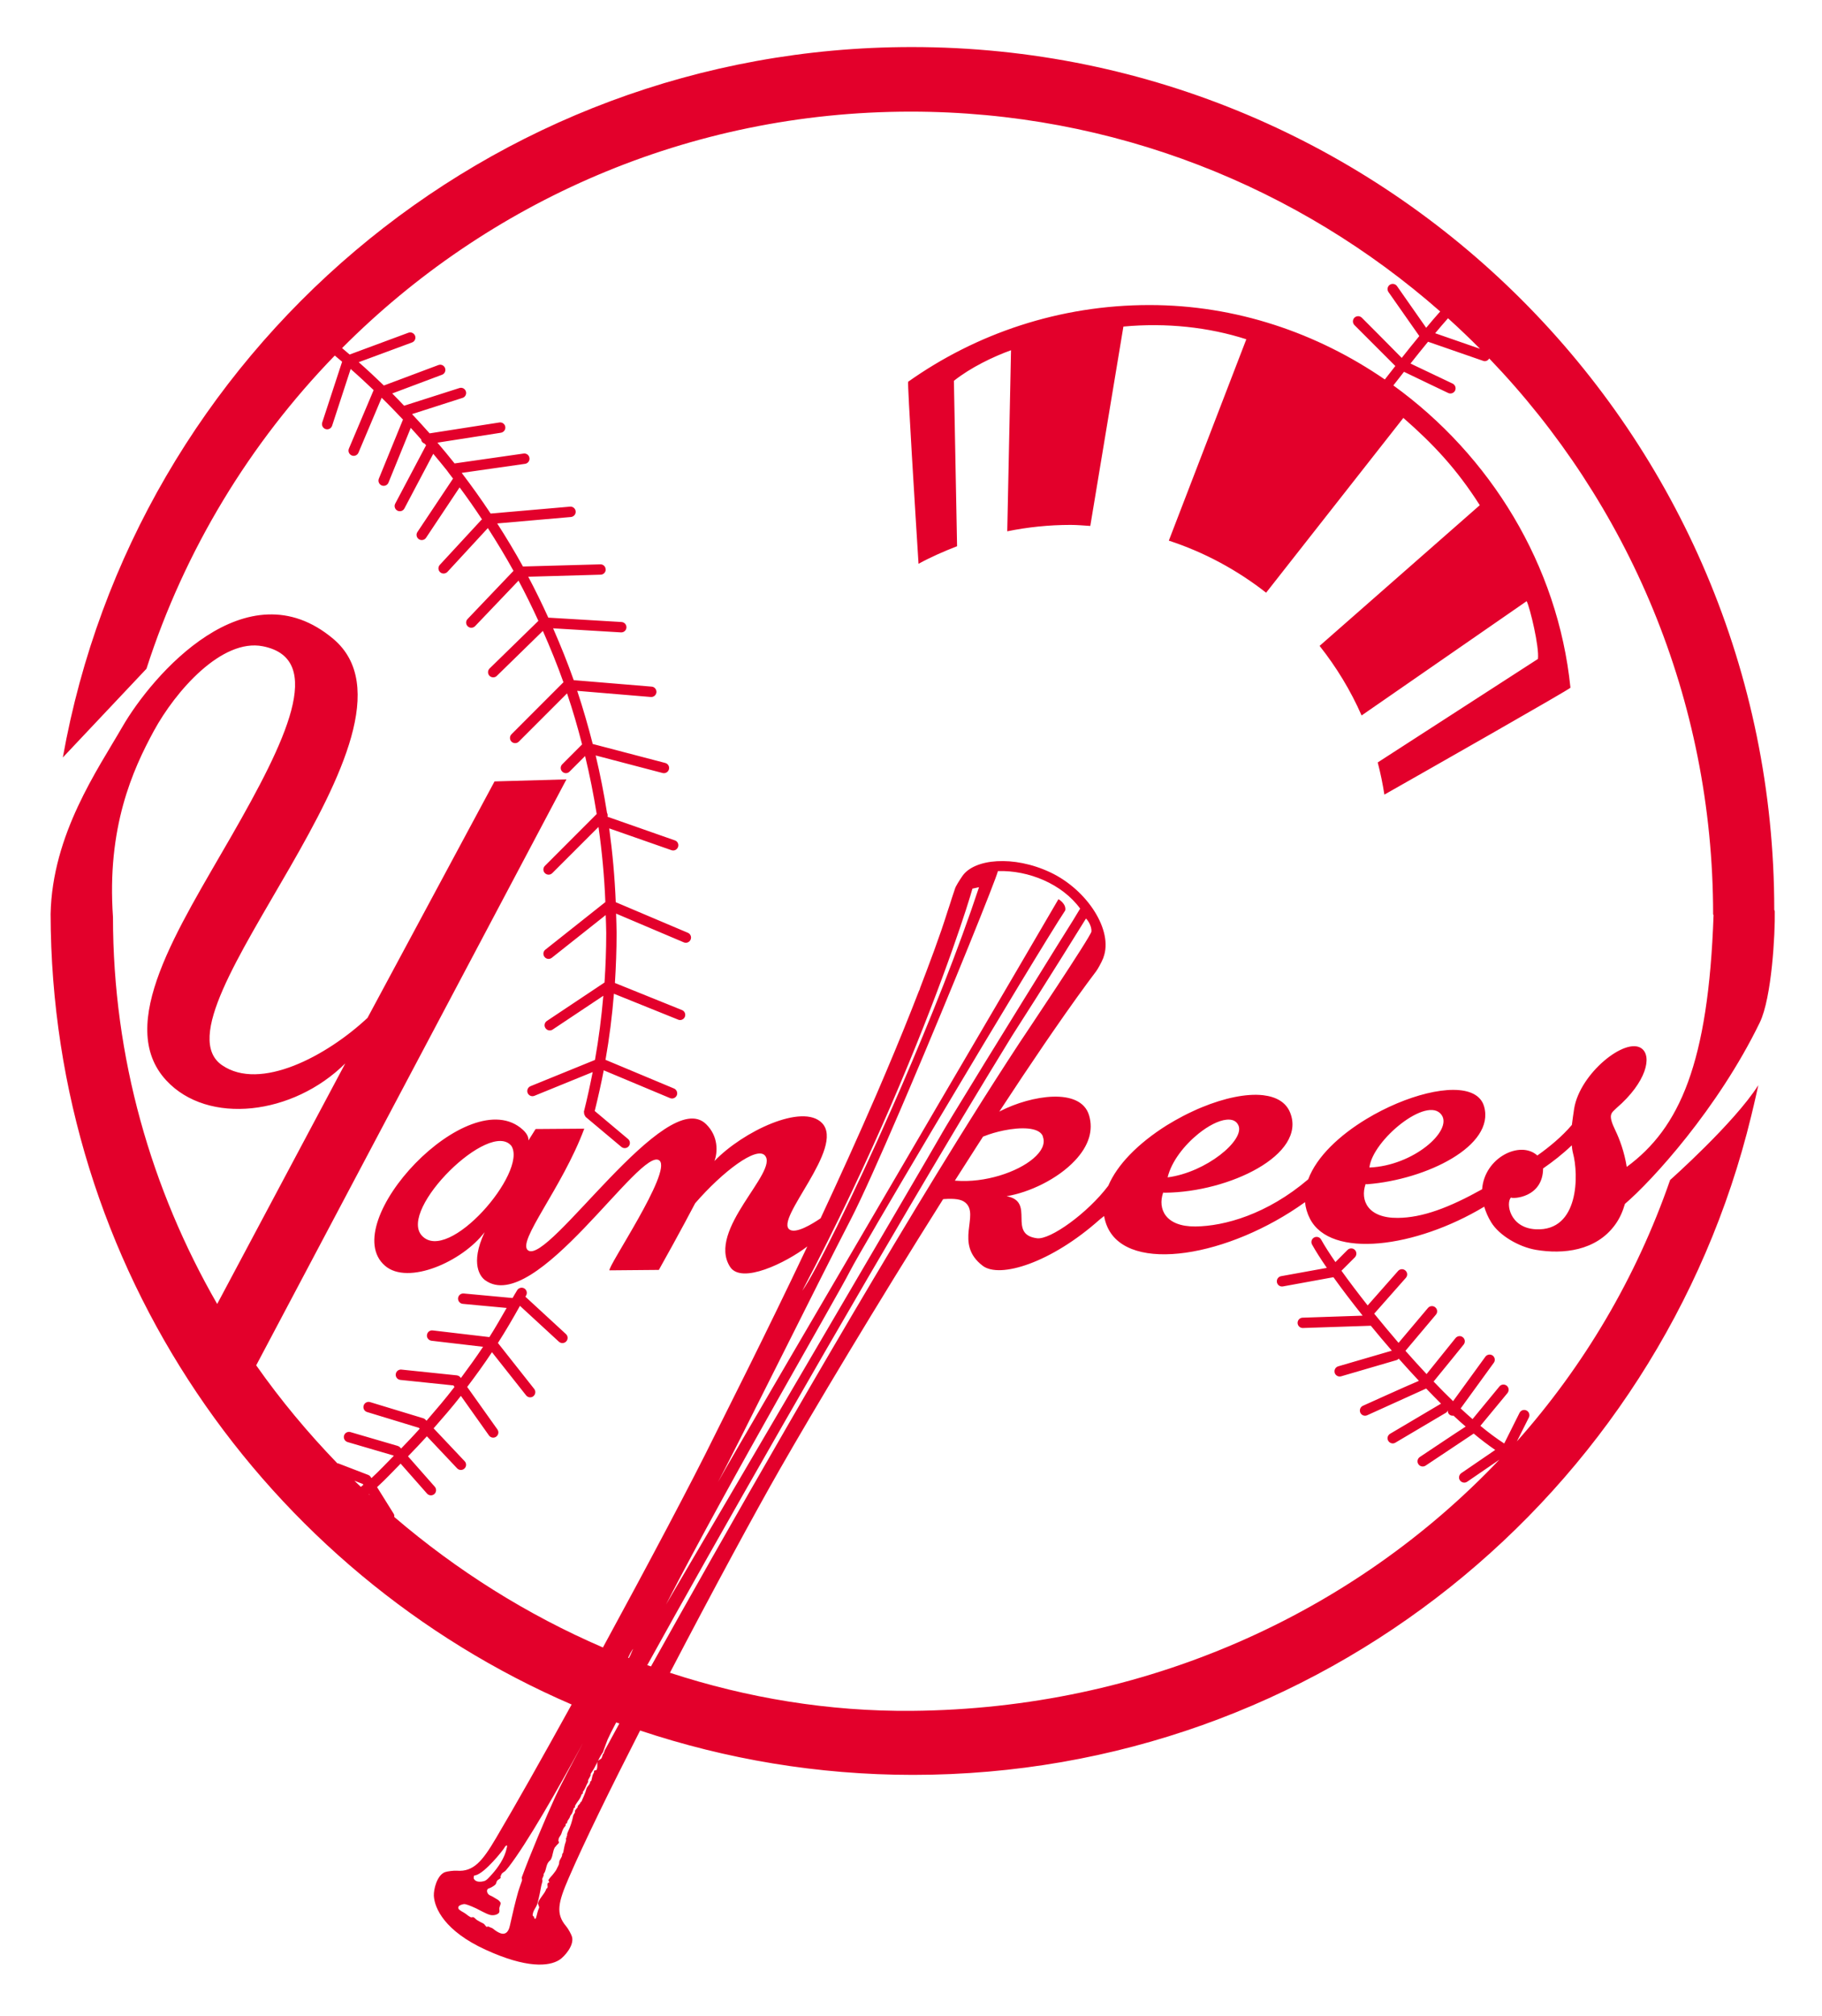 <?xml version="1.0" encoding="UTF-8" standalone="no"?>
<svg xmlns:rdf="http://www.w3.org/1999/02/22-rdf-syntax-ns#" xmlns="http://www.w3.org/2000/svg" viewBox="0 0 302 334.07" height="334.07" width="302" version="1.1" xmlns:cc="http://creativecommons.org/ns#" xmlns:dc="http://purl.org/dc/elements/1.1/">
 <g style="">
  <g style="" transform="matrix(6.58 0 0 -6.58 158.43 195.62)">
   <path d="m0 0-0.024 0.002c0.182 0.287 0.364 0.573 0.547 0.856 0.055 0.086 0.109 0.169 0.164 0.254l0.029 0.009c0.145 0.059 0.316 0.108 0.49 0.144 0.432 0.088 0.882 0.085 0.982-0.136 0.003-0.01 0.003-0.019 0.007-0.029 0.062-0.177-0.038-0.366-0.242-0.54-0.405-0.346-1.216-0.618-1.953-0.56m-7.679-12.23c-0.031 0.012-0.062 0.021-0.094 0.032 1.642 2.974 4.969 8.811 7.645 13.294 0.1 0.167 0.197 0.329 0.294 0.493 0.44 0.731 0.86 1.424 1.247 2.053 0.828 1.285 1.78 2.822 1.865 2.959 0.051-0.043 0.147-0.195 0.138-0.326-0.009-0.117-1.712-2.652-1.819-2.814-0.394-0.6-0.812-1.253-1.243-1.942-0.1-0.161-0.202-0.323-0.305-0.488-2.764-4.453-6.022-10.203-7.728-13.261m5.015 9.957c0.157 0.305 1.057 1.842 2.086 3.575 0.096 0.16 0.193 0.323 0.29 0.486 1.285 2.157 2.677 4.464 3.044 5.018 0.032 0.168-0.171 0.283-0.171 0.283-0.264-0.456-1.552-2.654-3.054-5.214-0.094-0.162-0.189-0.324-0.285-0.488-2.351-4.012-5.086-8.686-5.238-8.977 0.331 0.606 2.534 5.053 3.35 6.625 0.269 0.521 0.729 1.551 1.235 2.727 0.074 0.172 0.149 0.348 0.224 0.524 1.05 2.464 2.202 5.317 2.243 5.51 0.772 0.025 1.619-0.323 2.072-0.945 0.009 0.017-0.172-0.283-0.172-0.283-0.147-0.226-2.216-3.564-3.02-4.889-0.142-0.233-0.245-0.405-0.291-0.486-0.003-0.006-0.009-0.017-0.012-0.022-0.264-0.472-6.939-11.844-6.939-11.844 1.649 3.203 4.276 7.691 4.638 8.4m1.033 4.178c0.079 0.182 0.155 0.359 0.228 0.534 1.144 2.704 1.732 4.586 1.821 4.915l0.166 0.036c-0.512-1.551-1.229-3.339-1.941-4.986-0.078-0.177-0.154-0.355-0.232-0.53-1.016-2.306-1.977-4.231-2.279-4.645 0.89 1.693 1.633 3.28 2.237 4.676m-6.564-13.845c-0.002-0.005-0.017-0.036-0.041-0.079-0.006 0.003-0.014 0.005-0.02 0.008 0.023 0.046 0.045 0.09 0.06 0.121 0.133 0.228 0.017 0.001 0.001-0.05m-0.632-2.372-0.022-0.038v-0.025c-0.011 0.01-0.004-0.019-0.016-0.009 0.005-0.015-0.001-0.032-0.009-0.041-0.02-0.017-0.021-0.03-0.031-0.053 0 0 0.008-0.008 0.003-0.012-0.015-0.013-0.012-0.037-0.026-0.055-0.019-0.024-0.076-0.042-0.092-0.073 0.039 0.079 0.078 0.155 0.12 0.211 0.032 0.042 0.003 0.014 0.024 0.056 0.011 0.03 0.091 0.25 0.105 0.282 0.031 0.072 0.106 0.222 0.215 0.429 0.026-0.009 0.054-0.018 0.08-0.027-0.178-0.324-0.301-0.55-0.351-0.645m-0.228-0.528c-0.002-0.004-0.056-0.007-0.059-0.021-0.005-0.016 0.004-0.036-0.005-0.048-0.045-0.066-0.041-0.129-0.065-0.203-0.003-0.009-0.027-0.012-0.027-0.018 0.005-0.071-0.079-0.119-0.095-0.183-0.029-0.116-0.079-0.207-0.125-0.321-0.003-0.009-0.025-0.011-0.026-0.019-0.007-0.046-0.056-0.063-0.069-0.102-0.004-0.009 0.002-0.026-0.004-0.03-0.028-0.02-0.039-0.05-0.061-0.073-0.008-0.009 0.001-0.031-0.004-0.047-0.011-0.031-0.038-0.055-0.044-0.086-0.026-0.139-0.071-0.269-0.126-0.39-0.014-0.03-0.036-0.072-0.024-0.114-0.039 0.001 0.011-0.055-0.033-0.051 0-0.033 0.009-0.069-0.004-0.098-0.034-0.089-0.044-0.177-0.064-0.27-0.004-0.016-0.027-0.033-0.027-0.051 0.005-0.072-0.075-0.13-0.075-0.203 0-0.062-0.037-0.101-0.064-0.165-0.016-0.037-0.046-0.071-0.072-0.107-0.039-0.056-0.103-0.11-0.134-0.168-0.009-0.018 0.035-0.052 0.013-0.063-0.013-0.005-0.025-0.007-0.032-0.02-0.022-0.046 0.027-0.111-0.033-0.134-0.036-0.125-0.171-0.233-0.21-0.357-0.013-0.04 0.041-0.092 0.025-0.129-0.043-0.091-0.046-0.158-0.078-0.254-0.005-0.014-0.018-0.026-0.03-0.016-0.014 0.01-0.017 0.028-0.02 0.047-0.004 0.013-0.037 0.014-0.033 0.051 0.015 0.126 0.093 0.178 0.123 0.295 0.042 0.157 0.068 0.296 0.096 0.444 0.008 0.04 0.024 0.076 0.028 0.119 0.001 0.013-0.007 0.022-0.007 0.034 0.006 0.048 0.048 0.084 0.036 0.134 0.071 0.089 0.052 0.211 0.127 0.307 0.012 0.014 0.048 0.044 0.057 0.062 0.055 0.104 0.041 0.207 0.104 0.31 0.007 0.01 0.014 0.006 0.02 0.019 0.011 0.024 0.071 0.066 0.078 0.094 0.005 0.019-0.025 0.044-0.01 0.069 0.005 0.008-0.001 0.021 0.003 0.031 0.018 0.047 0.057 0.084 0.072 0.133 0.019 0.059 0.039 0.121 0.081 0.167 0.01 0.01 0.024 0.023 0.024 0.039 0.002 0.016-0.014 0.033 0.036 0.051-0.004 0.065 0.058 0.102 0.074 0.166 0.006 0.028 0.041 0.058 0.054 0.088 0.013 0.037 0.029 0.074 0.038 0.116 0.003 0.013 0.016 0.022 0.031 0.017 0 0.017-0.004 0.035 0.003 0.049 0.051 0.099 0.134 0.173 0.165 0.287 0.003 0.009 0.024 0.01 0.029 0.019 0.007 0.014-0.004 0.037 0.004 0.048 0.061 0.074 0.076 0.157 0.127 0.239 0.008 0.013-0.001 0.034 0.004 0.049 0.016 0.041 0.044 0.078 0.062 0.119 0.006 0.014-0.004 0.036 0.005 0.048 0.019 0.031 0.039 0.059 0.058 0.089 0.037 0.058 0.073 0.135 0.113 0.213-0.018-0.062 0.009-0.154-0.03-0.212m-1.874-2.781c-0.049-0.137-0.083-0.239-0.097-0.287-0.065-0.226-0.145-0.563-0.21-0.858-0.04-0.182-0.137-0.22-0.237-0.182-0.064 0.023-0.128 0.067-0.182 0.112-0.031 0.024-0.073 0.032-0.122 0.057-0.015 0.008-0.03-0.017-0.046-0.007-0.024 0.017-0.051 0.069-0.078 0.082-0.041 0.017-0.101 0.054-0.144 0.077-0.039 0.018-0.07 0.066-0.103 0.081-0.025 0.011-0.048-0.012-0.075 0.002-0.066 0.033-0.112 0.082-0.165 0.112-0.035 0.02-0.095 0.054-0.114 0.071-0.043 0.036-0.036 0.066-0.021 0.09 0.023 0.033 0.099 0.052 0.132 0.057 0.038 0.006 0.166-0.042 0.31-0.11 0.115-0.056 0.242-0.132 0.339-0.16 0.082-0.025 0.18-0.003 0.225 0.041 0.033 0.033 0.015 0.076 0.017 0.12 0.004 0.058 0.053 0.119 0.023 0.159-0.038 0.053-0.076 0.068-0.114 0.091-0.046 0.028-0.093 0.057-0.14 0.076-0.083 0.032-0.118 0.165-0.017 0.183 0 0 0.09 0.035 0.146 0.089 0.032 0.031 0.019 0.067 0.057 0.11 0.018 0.018 0.063 0.038 0.076 0.058 0.011 0.016-0.013 0.031 0.002 0.049 0.017 0.015 0.008 0.038 0.035 0.066 0.022 0.024 0.08 0.052 0.102 0.084 0.022 0.025 0.045 0.053 0.068 0.082 0.458 0.593 1.217 1.919 1.87 3.118-0.3-0.561-0.571-1.08-0.692-1.341-0.253-0.55-0.653-1.502-0.849-2.04-0.009-0.028 0.014-0.055 0.004-0.082m-1.167 0.132c0.241 0.062 0.699 0.643 0.724 0.694s0.092 0.102 0.059-0.007c-0.05-0.253-0.226-0.499-0.37-0.659-0.087-0.096-0.141-0.161-0.209-0.177-0.172-0.041-0.235 0.022-0.254 0.073 0 0.083 0.016 0.067 0.05 0.076m-2.689 9.593c0.002 0.001 0.004 0.003 0.007 0.004 0.006-0.009 0.01-0.017 0.015-0.026-0.006 0.007-0.014 0.015-0.022 0.022m-0.203 0.187c-0.054 0.053-0.108 0.102-0.163 0.155 0.104-0.04 0.19-0.074 0.213-0.083 0.003-0.003 0.01-0.014 0.013-0.02-0.021-0.018-0.041-0.035-0.063-0.052m-6.244 14.348c-0.158 2.257 0.495 3.702 1.027 4.682 0.548 1.008 1.713 2.338 2.747 2.136 1.601-0.315 0.571-2.406-0.789-4.777-1.329-2.319-2.94-4.753-1.643-6.154 1.049-1.134 3.197-0.877 4.51 0.428l-3.227-6.058c-1.657 2.877-2.625 6.196-2.625 9.743m7.778-8.019c-0.594 0.66 1.718 2.937 2.26 2.254 0.41-0.659-1.596-2.989-2.26-2.254m19.563 2.562c0.249 0.2 0.506 0.334 0.706 0.354 0.14 0.015 0.252-0.025 0.304-0.144 0.164-0.371-0.811-1.181-1.784-1.308 0.096 0.403 0.423 0.814 0.774 1.098m6.126 0.476c0.286-0.398-0.709-1.282-1.817-1.326 0.077 0.69 1.461 1.823 1.817 1.326m1.748-2.081c0.039-0.039 0.805-0.01 0.81 0.732 0.239 0.165 0.493 0.361 0.722 0.582 0.007-0.065 0.014-0.129 0.03-0.192 0.146-0.536 0.162-1.976-0.934-1.922-0.659 0.032-0.761 0.656-0.628 0.8m-1.909 21.762c0.112 0.135 0.223 0.263 0.324 0.377 0.276-0.249 0.544-0.505 0.806-0.769-0.283 0.098-0.846 0.293-1.13 0.392m-11.399-23.48c0.431-0.33 1.728 0.074 2.947 1.162l0.113 0.09c0.016-0.095 0.043-0.19 0.086-0.283 0.535-1.174 3.059-0.744 4.975 0.632 0.014-0.139 0.053-0.279 0.124-0.417 0.523-1.017 2.664-0.734 4.39 0.303 0.039-0.127 0.092-0.259 0.176-0.394 0.201-0.328 0.691-0.619 1.128-0.693 0.683-0.115 1.507-0.027 1.986 0.623 0.126 0.169 0.201 0.351 0.255 0.535 0.681 0.581 2.343 2.397 3.397 4.567 0.302 0.626 0.388 2.24 0.377 2.801l-0.013 0.037c0 11.996-9.728 21.723-21.725 21.723-10.689 0-19.574-7.719-21.386-17.888l2.106 2.233c0.963 2.994 2.606 5.683 4.744 7.887 0.063-0.051 0.124-0.103 0.185-0.155l-0.501-1.53c-0.022-0.07 0.015-0.143 0.084-0.166 0.07-0.022 0.142 0.015 0.165 0.084 0 0 0.351 1.072 0.467 1.429 0.198-0.173 0.39-0.352 0.579-0.532l-0.623-1.473c-0.028-0.067 0.003-0.143 0.07-0.172 0.066-0.029 0.142 0.003 0.171 0.07l0.584 1.382c0.184-0.179 0.361-0.363 0.537-0.549l-0.608-1.489c-0.026-0.066 0.006-0.143 0.072-0.17 0.067-0.028 0.144 0.005 0.171 0.072l0.561 1.378c0.089-0.098 0.179-0.196 0.266-0.296 0-0.003-0.002-0.005-0.002-0.008 0.007-0.048 0.045-0.078 0.087-0.094 0.012-0.013 0.023-0.026 0.035-0.04l-0.777-1.469c-0.034-0.064-0.009-0.143 0.055-0.177s0.143-0.009 0.176 0.055l0.727 1.376c0.115-0.139 0.232-0.277 0.344-0.419 0.019-0.024 0.036-0.049 0.054-0.074 0.035-0.043 0.066-0.087 0.1-0.131l-0.897-1.345c-0.04-0.06-0.023-0.141 0.036-0.181 0.061-0.04 0.142-0.023 0.181 0.035l0.846 1.27c0.197-0.266 0.385-0.535 0.566-0.809-0.005-0.004-0.014-0.003-0.018-0.009l-1.046-1.132c-0.05-0.053-0.047-0.136 0.006-0.185s0.136-0.045 0.186 0.008l1.017 1.102c0.226-0.353 0.444-0.711 0.646-1.077l-1.156-1.212c-0.051-0.052-0.049-0.135 0.004-0.185 0.052-0.05 0.134-0.047 0.185 0.005 0 0 0.819 0.858 1.094 1.146 0.177-0.332 0.343-0.67 0.5-1.013l-1.229-1.199c-0.051-0.051-0.053-0.133-0.002-0.185 0.051-0.051 0.134-0.052 0.184-0.002 0 0 0.884 0.863 1.16 1.133 0.187-0.425 0.363-0.855 0.518-1.293l-1.309-1.31c-0.05-0.051-0.05-0.133 0-0.185 0.051-0.051 0.135-0.051 0.185 0l1.215 1.215c0.143-0.422 0.268-0.851 0.379-1.285l-0.5-0.501c-0.051-0.05-0.051-0.134 0-0.184 0.051-0.052 0.134-0.052 0.184 0l0.392 0.392c0.116-0.481 0.213-0.968 0.292-1.459l-1.304-1.305c-0.052-0.051-0.052-0.134-0.001-0.184 0.052-0.052 0.135-0.052 0.186 0l1.164 1.163c0.089-0.624 0.148-1.255 0.173-1.892l-1.511-1.198c-0.057-0.045-0.066-0.127-0.021-0.183 0.044-0.057 0.126-0.066 0.184-0.021 0 0 1 0.792 1.357 1.075 0.004-0.149 0.013-0.299 0.013-0.45 0-0.428-0.016-0.84-0.043-1.248l-1.452-0.968c-0.06-0.04-0.077-0.121-0.036-0.18 0.04-0.061 0.121-0.077 0.181-0.037 0 0 0.912 0.608 1.277 0.851-0.047-0.54-0.114-1.076-0.211-1.616l-1.624-0.661c-0.066-0.027-0.098-0.104-0.072-0.17 0.028-0.068 0.104-0.099 0.171-0.072 0 0 1.025 0.417 1.468 0.598-0.065-0.328-0.136-0.658-0.221-0.997-0.002-0.008 0.004-0.015 0.004-0.023-0.001-0.017 0.001-0.03 0.006-0.046 0.006-0.016 0.012-0.03 0.023-0.044 0.005-0.006 0.005-0.014 0.01-0.019l0.9-0.755c0.056-0.047 0.139-0.039 0.185 0.015 0.046 0.056 0.039 0.138-0.017 0.184l-0.839 0.705c0.086 0.347 0.163 0.688 0.227 1.024 0.349-0.146 1.669-0.699 1.669-0.699 0.067-0.029 0.143 0.003 0.172 0.069 0.027 0.066-0.004 0.143-0.07 0.172l-1.726 0.722c0.098 0.557 0.167 1.107 0.212 1.664 0.399-0.162 1.618-0.652 1.618-0.652 0.065-0.028 0.142 0.004 0.169 0.071 0.027 0.068-0.005 0.143-0.072 0.17l-1.69 0.682c0.026 0.411 0.042 0.828 0.042 1.26 0 0.163-0.009 0.324-0.013 0.487 0.436-0.185 1.706-0.724 1.706-0.724 0.067-0.028 0.144 0.003 0.172 0.07 0.028 0.066-0.003 0.143-0.069 0.171l-1.817 0.77c-0.025 0.626-0.081 1.246-0.165 1.859l1.568-0.549c0.069-0.024 0.142 0.012 0.166 0.081 0.024 0.067-0.011 0.143-0.081 0.166l-1.694 0.594c0 0.003-0.001 0.005-0.001 0.009 0.007 0.031 0.003 0.061-0.013 0.09-0.078 0.487-0.172 0.968-0.286 1.445l1.686-0.442c0.07-0.018 0.142 0.024 0.16 0.095 0.018 0.07-0.024 0.14-0.094 0.158l-1.826 0.478c-0.116 0.451-0.244 0.898-0.391 1.338 0.496-0.042 1.854-0.155 1.854-0.155 0.072-0.006 0.135 0.048 0.142 0.119 0.005 0.072-0.048 0.137-0.12 0.142l-1.964 0.163c-0.155 0.442-0.332 0.876-0.519 1.305 0.472-0.028 1.708-0.102 1.708-0.102 0.074-0.005 0.135 0.051 0.139 0.122 0.004 0.073-0.051 0.134-0.123 0.139l-1.845 0.11c-0.158 0.348-0.326 0.691-0.505 1.03 0.468 0.013 1.824 0.052 1.824 0.052 0.071 0.002 0.127 0.059 0.127 0.13 0 0.002 0 0.002-0.002 0.003-0.001 0.073-0.061 0.13-0.134 0.127l-1.949-0.054c-0.203 0.369-0.421 0.73-0.648 1.084l1.857 0.162c0.072 0.007 0.126 0.07 0.119 0.142-0.006 0.072-0.069 0.125-0.141 0.119l-2.001-0.174c-0.231 0.349-0.474 0.69-0.729 1.024l1.597 0.228c0.071 0.01 0.121 0.077 0.11 0.148-0.01 0.072-0.076 0.121-0.147 0.111l-1.739-0.249c-0.14 0.178-0.286 0.35-0.432 0.523l1.6 0.25c0.071 0.012 0.121 0.078 0.109 0.15-0.011 0.071-0.078 0.12-0.15 0.108l-1.756-0.274c-0.144 0.164-0.293 0.324-0.443 0.485l1.272 0.408c0.069 0.021 0.107 0.096 0.085 0.164s-0.095 0.107-0.164 0.084l-1.393-0.445c-0.099 0.103-0.196 0.208-0.299 0.309l1.255 0.471c0.067 0.025 0.101 0.1 0.076 0.167-0.025 0.069-0.101 0.103-0.168 0.077l-1.373-0.515c-0.207 0.199-0.416 0.396-0.634 0.587 0.399 0.147 1.343 0.497 1.343 0.497 0.053 0.019 0.085 0.069 0.085 0.122 0 0.015-0.002 0.031-0.008 0.046-0.025 0.067-0.101 0.102-0.168 0.077l-1.481-0.549c-0.063 0.054-0.126 0.108-0.19 0.162 3.66 3.677 8.725 5.954 14.323 5.954 5.113 0 9.779-1.903 13.339-5.032-0.112-0.125-0.231-0.265-0.353-0.411-0.179 0.258-0.735 1.05-0.735 1.05-0.042 0.059-0.124 0.073-0.183 0.032-0.058-0.041-0.073-0.123-0.031-0.183l0.776-1.107c-0.154-0.185-0.303-0.373-0.443-0.55-0.225 0.232-1.005 1.012-1.005 1.012-0.052 0.051-0.135 0.051-0.187 0-0.05-0.052-0.05-0.133 0-0.185l1.031-1.031c-0.099-0.126-0.191-0.246-0.265-0.339-1.706 1.172-3.747 1.874-5.929 1.874-2.263 0-4.361-0.715-6.078-1.931-0.024-0.017 0.188-3.424 0.261-4.584 0.311 0.17 0.638 0.313 0.971 0.442l-0.08 4.165c0.421 0.335 0.995 0.611 1.439 0.77l-0.095-4.559c0.516 0.105 1.049 0.161 1.595 0.161 0.169 0 0.332-0.016 0.497-0.026l0.834 5.02c1.076 0.101 2.15-0.015 3.096-0.32l-1.952-5.07c0.897-0.293 1.723-0.741 2.451-1.311l3.457 4.401c0.748-0.653 1.342-1.282 1.925-2.198l-4.035-3.542c0.423-0.534 0.781-1.121 1.058-1.752l4.158 2.878c0.084-0.162 0.323-1.162 0.284-1.455l-4.036-2.606c0.07-0.266 0.125-0.536 0.168-0.81 1.009 0.572 4.685 2.661 4.687 2.692-0.315 3.092-2.018 5.846-4.461 7.611 0.072 0.092 0.165 0.211 0.268 0.343 0.327-0.159 1.113-0.533 1.113-0.533 0.064-0.031 0.143-0.004 0.175 0.061 0.007 0.019 0.012 0.038 0.012 0.057 0 0.048-0.028 0.095-0.075 0.118 0 0-0.734 0.35-1.061 0.505 0.139 0.176 0.289 0.363 0.442 0.549l1.393-0.483c0.058-0.02 0.117 0.01 0.148 0.062 3.491-3.633 5.64-8.563 5.64-13.999l0.011-0.016c-0.13-3.74-0.857-5.362-2.187-6.341-0.059 0.376-0.184 0.707-0.282 0.909-0.203 0.418-0.111 0.44 0.028 0.576 0.749 0.645 0.902 1.303 0.625 1.5-0.405 0.289-1.549-0.631-1.695-1.514-0.019-0.132-0.041-0.272-0.058-0.414-0.246-0.29-0.567-0.556-0.87-0.77-0.427 0.389-1.332-0.05-1.391-0.85-0.833-0.464-1.504-0.716-2.123-0.721-0.755-0.008-0.954 0.44-0.813 0.848 0.002 0.003 0.002 0.005 0.001 0.006 0.001-0.002 0.009-0.009 0.049-0.006 1.477 0.116 3.218 0.964 2.936 1.957-0.165 0.583-1.174 0.507-2.196 0.077-0.259-0.109-0.519-0.241-0.767-0.391-0.674-0.407-1.254-0.946-1.467-1.519-1.035-0.882-2.111-1.181-2.842-1.188-0.755-0.007-0.954 0.441-0.814 0.848 0.008 0.018-0.016 0 0.051 0.002 1.611 0.014 3.566 0.956 3.152 2.009-0.104 0.269-0.353 0.407-0.683 0.446-0.423 0.048-0.982-0.072-1.549-0.306-0.075-0.031-0.15-0.063-0.224-0.099-0.083-0.038-0.165-0.078-0.247-0.121-0.138-0.072-0.274-0.15-0.408-0.232-0.35-0.22-0.677-0.475-0.941-0.751-0.235-0.245-0.418-0.505-0.532-0.771-0.522-0.693-1.466-1.367-1.796-1.322-0.758 0.099-0.026 0.922-0.765 1.059 0.569 0.093 1.284 0.431 1.72 0.896 0.168 0.178 0.295 0.373 0.357 0.582 0.052 0.178 0.057 0.364 0.001 0.555-0.21 0.718-1.464 0.506-2.232 0.113l-0.031-0.017c0.388 0.593 0.768 1.163 1.131 1.695 0.073 0.106 0.144 0.21 0.215 0.313 0.213 0.309 0.42 0.603 0.618 0.879 0.002 0.004 0.006 0.008 0.008 0.011 0.162 0.225 0.318 0.438 0.468 0.636 0.036 0.047 0.132 0.214 0.181 0.337 0.001 0.003 0.001 0.005 0.001 0.007 0.259 0.677-0.404 1.707-1.334 2.146-0.928 0.438-1.924 0.345-2.221-0.097-0.075-0.11-0.164-0.251-0.181-0.309-0.024-0.076-0.054-0.159-0.079-0.237-0.033-0.109-0.071-0.222-0.108-0.333-0.053-0.162-0.1-0.317-0.159-0.484-0.117-0.338-0.244-0.686-0.378-1.039-0.051-0.134-0.102-0.269-0.154-0.404l-0.021-0.067-0.004 0.001c-0.263-0.68-0.547-1.378-0.846-2.081-0.075-0.178-0.151-0.354-0.228-0.534-0.462-1.067-0.943-2.126-1.41-3.126-0.215-0.146-0.616-0.39-0.778-0.286-0.398 0.254 1.407 2.069 0.814 2.685-0.488 0.506-1.995-0.212-2.71-0.957 0.083 0.219 0.104 0.622-0.21 0.929-1.007 0.99-3.969-3.55-4.484-3.179-0.296 0.213 0.857 1.568 1.415 3.065l-1.226-0.009-0.181-0.288c0.007 0.076-0.031 0.169-0.138 0.268-1.354 1.245-4.712-2.351-3.475-3.422 0.577-0.5 1.946 0.101 2.51 0.845-0.379-0.809-0.096-1.131 0.011-1.208 1.258-0.92 3.937 3.41 4.394 3.011 0.321-0.282-1.334-2.706-1.258-2.764l1.242 0.011c0.527 0.937 0.915 1.679 0.915 1.679 0.697 0.803 1.552 1.446 1.759 1.199 0.344-0.409-1.475-1.877-0.88-2.801 0.286-0.445 1.403 0.099 1.946 0.514-1.092-2.305-2.045-4.173-2.344-4.779-0.559-1.14-1.673-3.239-2.805-5.319-1.904 0.82-3.677 1.934-5.255 3.285 0.001 0.026 0.002 0.053-0.013 0.077l-0.421 0.675c0.003 0.004 0.007 0.006 0.011 0.011 0.203 0.185 0.389 0.386 0.582 0.581 0.25-0.284 0.665-0.754 0.665-0.754 0.048-0.054 0.13-0.059 0.185-0.012 0.053 0.048 0.058 0.131 0.01 0.185l-0.674 0.765c0.161 0.167 0.321 0.332 0.476 0.504 0.283-0.299 0.761-0.806 0.761-0.806 0.05-0.053 0.133-0.055 0.185-0.005 0.053 0.049 0.055 0.132 0.005 0.184l-0.782 0.828c0.234 0.268 0.469 0.535 0.687 0.817 0.263-0.372 0.707-0.996 0.707-0.996 0.042-0.059 0.124-0.074 0.182-0.031 0.059 0.042 0.073 0.123 0.031 0.182l-0.761 1.07c0.215 0.286 0.426 0.575 0.624 0.875 0.241-0.305 0.859-1.086 0.859-1.086 0.045-0.057 0.127-0.068 0.183-0.023 0.057 0.046 0.066 0.127 0.022 0.184l-0.914 1.157c0.195 0.304 0.378 0.618 0.555 0.935l0.981-0.903c0.053-0.049 0.137-0.045 0.185 0.008 0.049 0.053 0.046 0.135-0.008 0.185l-1.021 0.94c0.006 0.011 0.014 0.023 0.02 0.034 0.034 0.064 0.011 0.143-0.053 0.178-0.063 0.033-0.143 0.009-0.177-0.053-0.017-0.031-0.036-0.059-0.052-0.088-0.002-0.002-0.004-0.001-0.005-0.003-0.003-0.003-0.002-0.011-0.006-0.015-0.015-0.029-0.035-0.058-0.051-0.086l-1.229 0.114c-0.072 0.007-0.136-0.046-0.143-0.118-0.006-0.072 0.047-0.136 0.119-0.143l1.105-0.103c-0.142-0.247-0.283-0.494-0.435-0.734l-1.428 0.168c-0.071 0.009-0.137-0.043-0.144-0.115-0.002-0.005-0.002-0.01-0.002-0.016 0-0.064 0.05-0.121 0.117-0.129 0 0 0.946-0.11 1.298-0.152-0.178-0.269-0.368-0.528-0.559-0.787l-0.009 0.013c-0.022 0.031-0.056 0.05-0.093 0.055l-1.396 0.145c-0.07 0.008-0.136-0.045-0.143-0.117-0.001-0.004-0.001-0.009-0.001-0.014 0-0.066 0.051-0.122 0.118-0.129 0 0 1.228-0.128 1.336-0.139 0.003-0.006 0.018-0.026 0.027-0.038-0.224-0.293-0.465-0.573-0.705-0.852l-0.026 0.029c-0.016 0.016-0.035 0.028-0.058 0.035l-1.336 0.406c-0.069 0.021-0.143-0.018-0.163-0.087-0.004-0.012-0.006-0.026-0.006-0.038 0-0.056 0.036-0.108 0.093-0.125 0 0 1.24-0.377 1.303-0.397l0.022-0.022c-0.151-0.17-0.31-0.335-0.469-0.5l-0.024 0.027c-0.015 0.018-0.037 0.031-0.06 0.039l-1.191 0.348c-0.069 0.021-0.143-0.019-0.162-0.088-0.004-0.013-0.005-0.026-0.005-0.037 0-0.056 0.037-0.109 0.094-0.126 0 0 1.086-0.317 1.155-0.338 0.001-0.001 0.006-0.007 0.007-0.01-0.185-0.187-0.366-0.381-0.561-0.56l-0.018 0.028c-0.015 0.024-0.038 0.043-0.064 0.053l-0.754 0.29c-0.008 0.003-0.014-0.001-0.021 0-0.742 0.768-1.429 1.591-2.046 2.469l7.815 14.754-1.811-0.051-3.2-5.954c-1.032-0.965-2.707-1.853-3.665-1.191-1.899 1.312 5.543 8.42 2.804 10.733-2.188 1.845-4.564-0.912-5.317-2.218-0.613-1.065-1.763-2.697-1.805-4.709 0.02-8.922 5.418-16.579 13.125-19.904-0.728-1.32-1.413-2.533-1.905-3.364-0.345-0.586-0.57-0.852-0.983-0.821-0.079 0.007-0.25-0.016-0.303-0.036-0.205-0.08-0.287-0.441-0.28-0.594 0.016-0.315 0.274-0.889 1.302-1.359 1.026-0.471 1.598-0.426 1.864-0.254 0.128 0.085 0.372 0.362 0.315 0.576-0.013 0.055-0.096 0.207-0.148 0.268-0.268 0.314-0.204 0.596 0.066 1.219 0.384 0.889 1.049 2.246 1.797 3.71 2.16-0.721 4.47-1.117 6.872-1.117 10.231 0 18.809 7.07 21.117 16.591 0.086 0.349 0.179 0.775 0.179 0.775-0.611-0.958-2.222-2.387-2.222-2.387-0.856-2.468-2.178-4.691-3.86-6.582l0.302 0.602c0.032 0.065 0.005 0.144-0.06 0.176-0.063 0.032-0.143 0.006-0.175-0.059 0 0-0.343-0.685-0.386-0.772-0.187 0.12-0.39 0.271-0.6 0.445 0.244 0.294 0.682 0.825 0.682 0.825 0.045 0.056 0.038 0.138-0.017 0.184-0.058 0.046-0.14 0.038-0.185-0.017 0 0-0.447-0.542-0.678-0.823-0.099 0.086-0.199 0.175-0.299 0.269l0.834 1.149c0.043 0.057 0.03 0.139-0.028 0.183-0.058 0.041-0.141 0.029-0.184-0.03l-0.813-1.119c-0.163 0.158-0.327 0.322-0.491 0.494 0.246 0.297 0.757 0.931 0.757 0.931 0.046 0.056 0.037 0.139-0.02 0.184-0.055 0.046-0.138 0.036-0.184-0.02 0 0-0.504-0.627-0.73-0.907-0.179 0.192-0.357 0.387-0.532 0.586l0.767 0.91c0.048 0.056 0.04 0.138-0.015 0.184-0.055 0.048-0.138 0.04-0.185-0.015 0 0-0.479-0.569-0.741-0.879-0.212 0.248-0.418 0.494-0.613 0.735l0.798 0.903c0.047 0.054 0.043 0.136-0.013 0.184-0.054 0.048-0.136 0.043-0.184-0.012l-0.766-0.868c-0.247 0.313-0.471 0.609-0.66 0.874l0.338 0.338c0.05 0.053 0.05 0.134 0 0.186-0.05 0.051-0.134 0.051-0.185 0 0 0-0.175-0.176-0.305-0.306-0.153 0.223-0.277 0.416-0.36 0.567-0.034 0.063-0.114 0.086-0.178 0.051-0.062-0.034-0.086-0.114-0.05-0.177 0.085-0.155 0.214-0.357 0.372-0.587-0.281-0.051-1.153-0.209-1.153-0.209-0.063-0.012-0.107-0.067-0.107-0.129 0-0.007 0-0.016 0.002-0.023 0.013-0.072 0.081-0.119 0.152-0.106l1.272 0.232c0.209-0.293 0.461-0.623 0.736-0.968l-1.513-0.051c-0.072-0.002-0.128-0.063-0.126-0.135 0.003-0.072 0.063-0.128 0.135-0.125l1.71 0.057c0.169-0.207 0.347-0.418 0.529-0.628-0.093-0.027-1.351-0.394-1.351-0.394-0.056-0.017-0.093-0.068-0.093-0.125 0-0.012 0.001-0.025 0.004-0.037 0.021-0.07 0.094-0.109 0.163-0.089l1.394 0.407c0.023 0.006 0.042 0.021 0.056 0.038 0.167-0.189 0.338-0.375 0.509-0.559-0.31-0.13-1.412-0.629-1.412-0.629-0.064-0.03-0.093-0.107-0.064-0.173 0.03-0.066 0.107-0.095 0.173-0.065l1.486 0.673c0.126-0.131 0.251-0.259 0.376-0.383h-0.006l-1.278-0.756c-0.063-0.037-0.084-0.117-0.047-0.178 0.037-0.062 0.117-0.084 0.178-0.047l1.278 0.756c0.023 0.013 0.032 0.035 0.043 0.055 0-0.042 0.011-0.08 0.047-0.107 0.03-0.021 0.065-0.029 0.098-0.023 0.102-0.097 0.204-0.188 0.306-0.275-0.186-0.118-1.155-0.766-1.155-0.766-0.059-0.04-0.077-0.12-0.036-0.181 0.04-0.06 0.121-0.076 0.182-0.036l1.211 0.807c0.189-0.158 0.371-0.295 0.542-0.412-0.315-0.216-0.855-0.585-0.855-0.585-0.036-0.025-0.056-0.066-0.056-0.108 0-0.025 0.006-0.051 0.023-0.073 0.041-0.06 0.122-0.075 0.182-0.035l0.81 0.555c-3.692-3.891-8.951-6.274-14.8-6.324-2.092-0.018-4.145 0.322-6.093 0.959 1.063 2.039 2.156 4.056 2.773 5.133 0.813 1.421 2.425 4.122 4.108 6.791l0.015 0.003c0.277 0.019 0.445-0.003 0.546-0.089 0.371-0.311-0.293-1.033 0.435-1.589" fill="#e3002b"/>
  </g>
 </g>
</svg>

